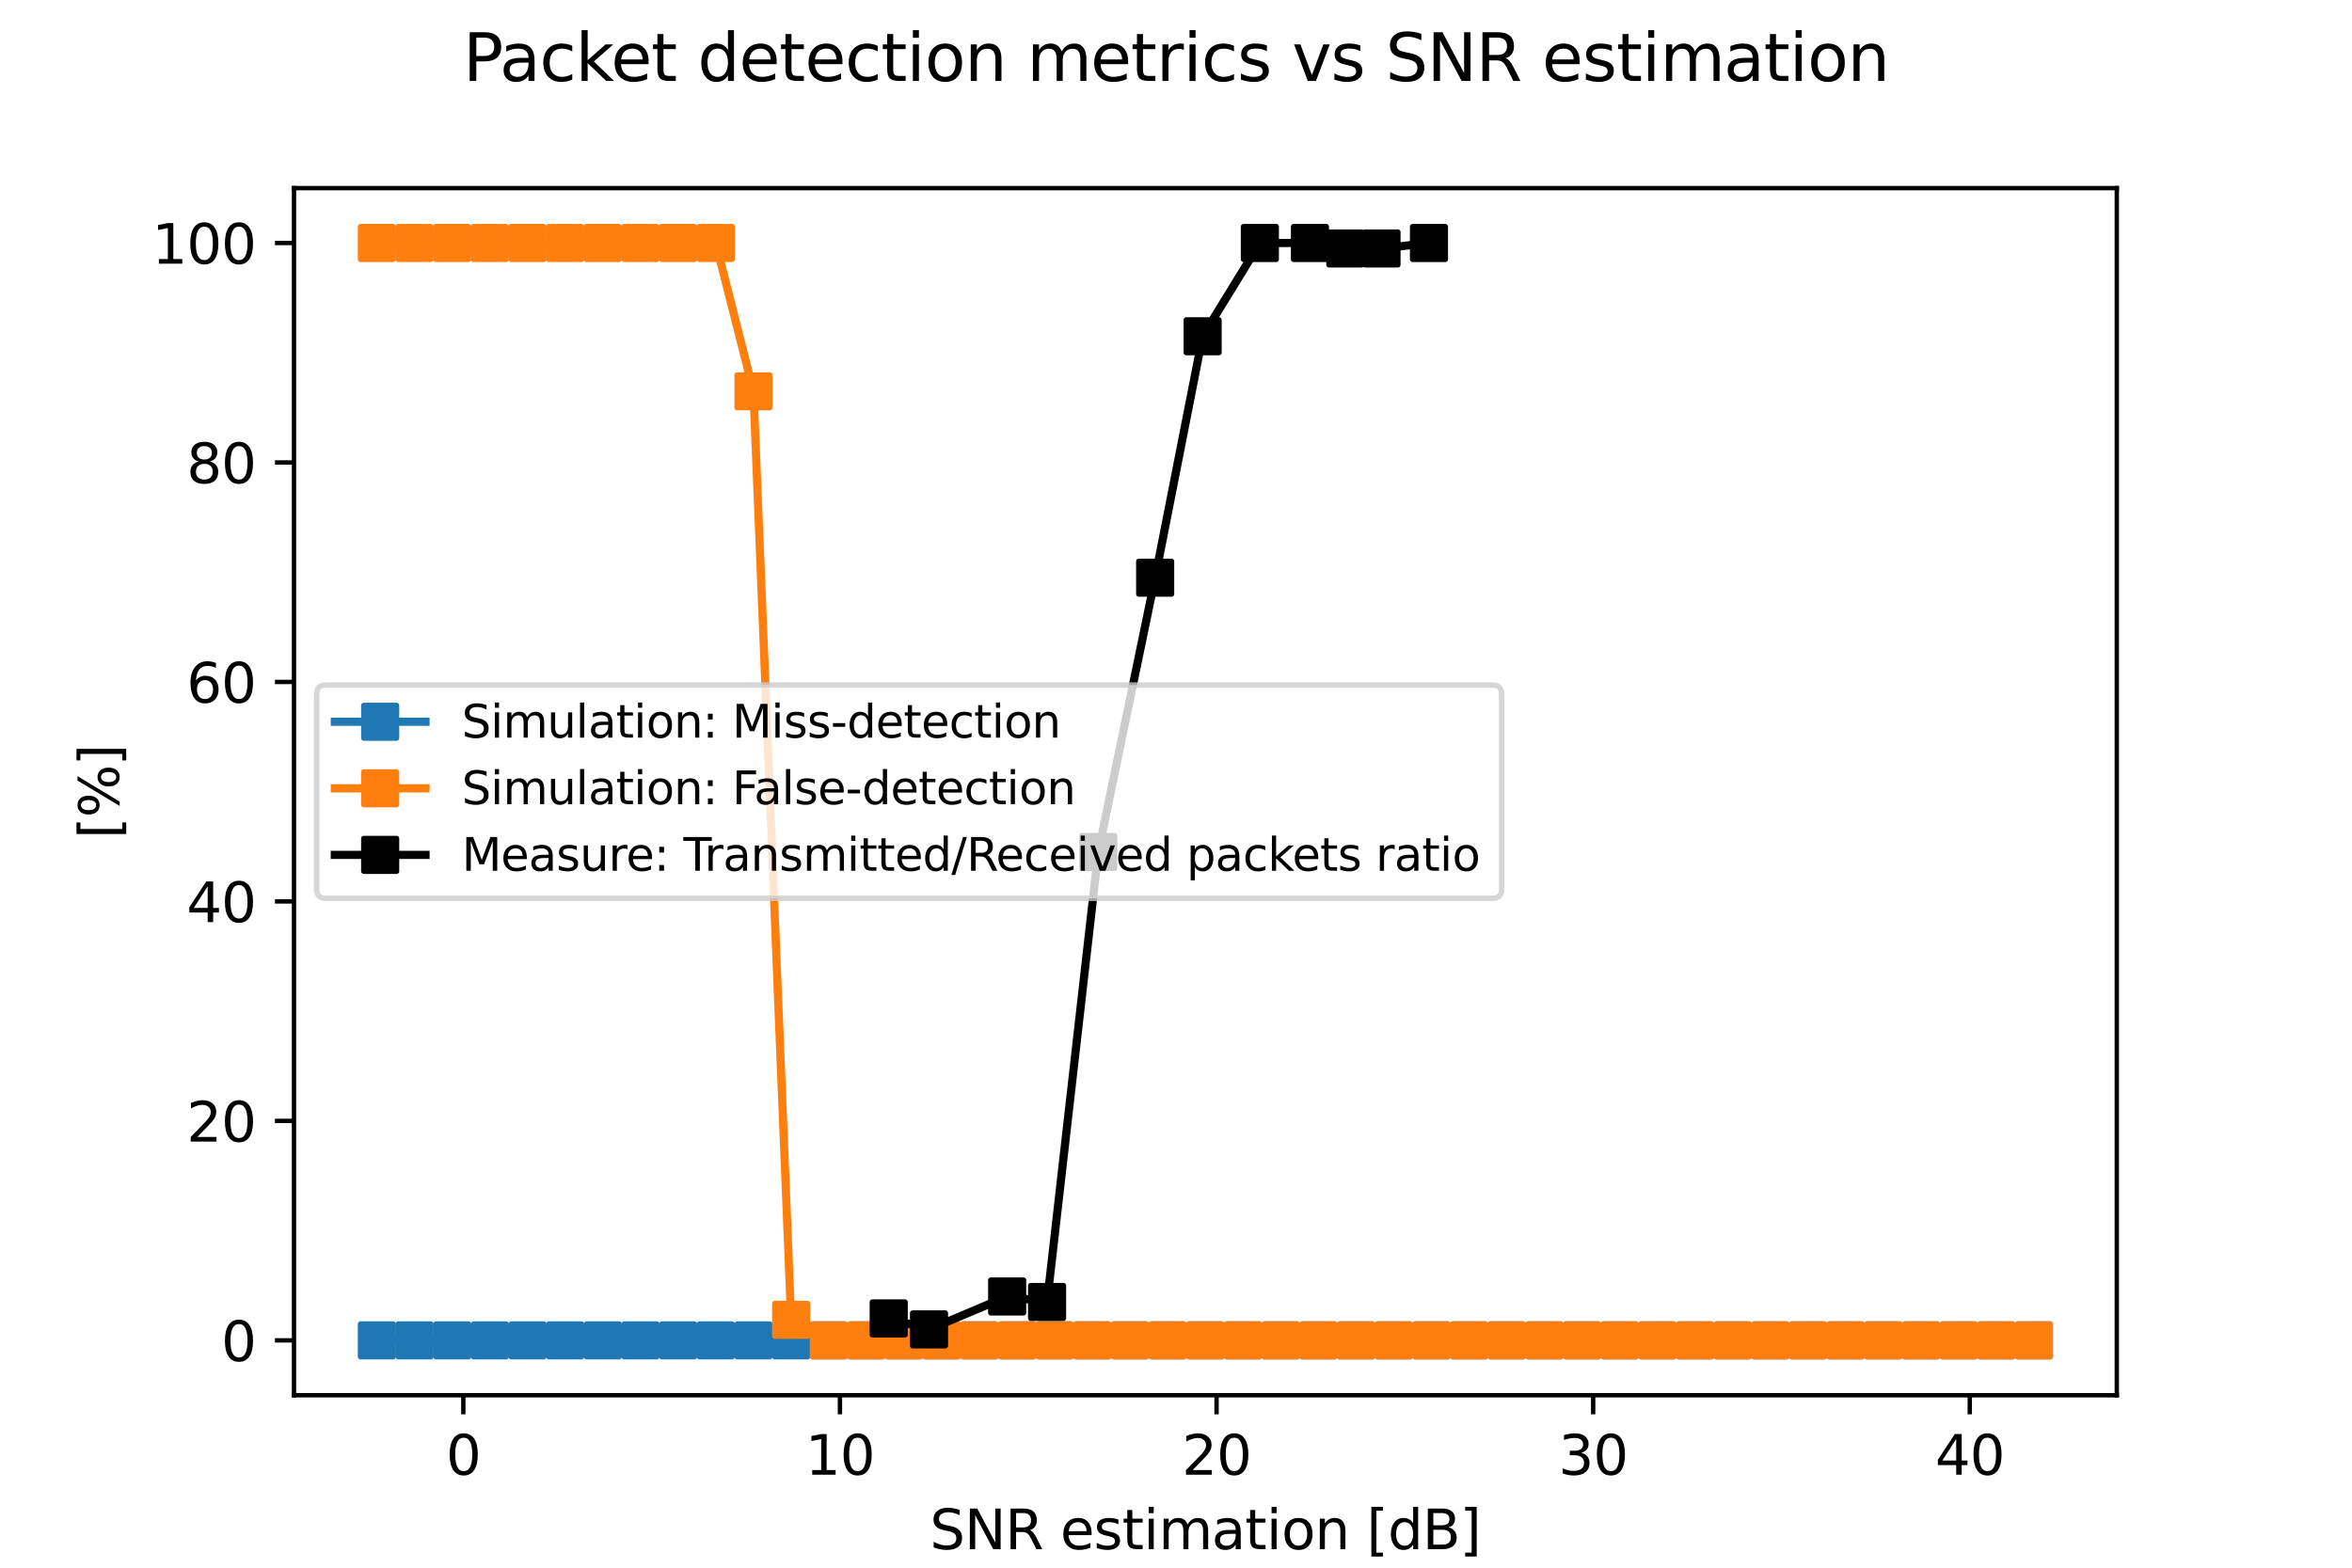 <?xml version="1.0" encoding="utf-8" standalone="no"?>
<!DOCTYPE svg PUBLIC "-//W3C//DTD SVG 1.1//EN"
  "http://www.w3.org/Graphics/SVG/1.1/DTD/svg11.dtd">
<svg xmlns:xlink="http://www.w3.org/1999/xlink" width="432pt" height="288pt" viewBox="0 0 432 288" xmlns="http://www.w3.org/2000/svg" version="1.1">
 <defs>
  <style type="text/css">*{stroke-linejoin: round; stroke-linecap: butt}</style>
 </defs>
 <g id="figure_1">
  <g id="patch_1">
   <path d="M 0 288 
L 432 288 
L 432 0 
L 0 0 
z
" style="fill: #ffffff"/>
  </g>
  <g id="axes_1">
   <g id="patch_2">
    <path d="M 54 256.32 
L 388.8 256.32 
L 388.8 34.56 
L 54 34.56 
z
" style="fill: #ffffff"/>
   </g>
   <g id="matplotlib.axis_1">
    <g id="xtick_1">
     <g id="line2d_1">
      <defs>
       <path id="med68a06400" d="M 0 0 
L 0 3.5 
" style="stroke: #000000; stroke-width: 0.8"/>
      </defs>
      <g>
       <use xlink:href="#med68a06400" x="85.102" y="256.32" style="stroke: #000000; stroke-width: 0.8"/>
      </g>
     </g>
     <g id="text_1">
      <!-- 0 -->
      <g transform="translate(81.921 270.918) scale(0.1 -0.1)">
       <defs>
        <path id="DejaVuSans-30" d="M 2034 4250 
Q 1547 4250 1301 3770 
Q 1056 3291 1056 2328 
Q 1056 1369 1301 889 
Q 1547 409 2034 409 
Q 2525 409 2770 889 
Q 3016 1369 3016 2328 
Q 3016 3291 2770 3770 
Q 2525 4250 2034 4250 
z
M 2034 4750 
Q 2819 4750 3233 4129 
Q 3647 3509 3647 2328 
Q 3647 1150 3233 529 
Q 2819 -91 2034 -91 
Q 1250 -91 836 529 
Q 422 1150 422 2328 
Q 422 3509 836 4129 
Q 1250 4750 2034 4750 
z
" transform="scale(0.016)"/>
       </defs>
       <use xlink:href="#DejaVuSans-30"/>
      </g>
     </g>
    </g>
    <g id="xtick_2">
     <g id="line2d_2">
      <g>
       <use xlink:href="#med68a06400" x="154.275" y="256.32" style="stroke: #000000; stroke-width: 0.8"/>
      </g>
     </g>
     <g id="text_2">
      <!-- 10 -->
      <g transform="translate(147.913 270.918) scale(0.1 -0.1)">
       <defs>
        <path id="DejaVuSans-31" d="M 794 531 
L 1825 531 
L 1825 4091 
L 703 3866 
L 703 4441 
L 1819 4666 
L 2450 4666 
L 2450 531 
L 3481 531 
L 3481 0 
L 794 0 
L 794 531 
z
" transform="scale(0.016)"/>
       </defs>
       <use xlink:href="#DejaVuSans-31"/>
       <use xlink:href="#DejaVuSans-30" x="63.623"/>
      </g>
     </g>
    </g>
    <g id="xtick_3">
     <g id="line2d_3">
      <g>
       <use xlink:href="#med68a06400" x="223.449" y="256.32" style="stroke: #000000; stroke-width: 0.8"/>
      </g>
     </g>
     <g id="text_3">
      <!-- 20 -->
      <g transform="translate(217.086 270.918) scale(0.1 -0.1)">
       <defs>
        <path id="DejaVuSans-32" d="M 1228 531 
L 3431 531 
L 3431 0 
L 469 0 
L 469 531 
Q 828 903 1448 1529 
Q 2069 2156 2228 2338 
Q 2531 2678 2651 2914 
Q 2772 3150 2772 3378 
Q 2772 3750 2511 3984 
Q 2250 4219 1831 4219 
Q 1534 4219 1204 4116 
Q 875 4013 500 3803 
L 500 4441 
Q 881 4594 1212 4672 
Q 1544 4750 1819 4750 
Q 2544 4750 2975 4387 
Q 3406 4025 3406 3419 
Q 3406 3131 3298 2873 
Q 3191 2616 2906 2266 
Q 2828 2175 2409 1742 
Q 1991 1309 1228 531 
z
" transform="scale(0.016)"/>
       </defs>
       <use xlink:href="#DejaVuSans-32"/>
       <use xlink:href="#DejaVuSans-30" x="63.623"/>
      </g>
     </g>
    </g>
    <g id="xtick_4">
     <g id="line2d_4">
      <g>
       <use xlink:href="#med68a06400" x="292.623" y="256.32" style="stroke: #000000; stroke-width: 0.8"/>
      </g>
     </g>
     <g id="text_4">
      <!-- 30 -->
      <g transform="translate(286.26 270.918) scale(0.1 -0.1)">
       <defs>
        <path id="DejaVuSans-33" d="M 2597 2516 
Q 3050 2419 3304 2112 
Q 3559 1806 3559 1356 
Q 3559 666 3084 287 
Q 2609 -91 1734 -91 
Q 1441 -91 1130 -33 
Q 819 25 488 141 
L 488 750 
Q 750 597 1062 519 
Q 1375 441 1716 441 
Q 2309 441 2620 675 
Q 2931 909 2931 1356 
Q 2931 1769 2642 2001 
Q 2353 2234 1838 2234 
L 1294 2234 
L 1294 2753 
L 1863 2753 
Q 2328 2753 2575 2939 
Q 2822 3125 2822 3475 
Q 2822 3834 2567 4026 
Q 2313 4219 1838 4219 
Q 1578 4219 1281 4162 
Q 984 4106 628 3988 
L 628 4550 
Q 988 4650 1302 4700 
Q 1616 4750 1894 4750 
Q 2613 4750 3031 4423 
Q 3450 4097 3450 3541 
Q 3450 3153 3228 2886 
Q 3006 2619 2597 2516 
z
" transform="scale(0.016)"/>
       </defs>
       <use xlink:href="#DejaVuSans-33"/>
       <use xlink:href="#DejaVuSans-30" x="63.623"/>
      </g>
     </g>
    </g>
    <g id="xtick_5">
     <g id="line2d_5">
      <g>
       <use xlink:href="#med68a06400" x="361.796" y="256.32" style="stroke: #000000; stroke-width: 0.8"/>
      </g>
     </g>
     <g id="text_5">
      <!-- 40 -->
      <g transform="translate(355.434 270.918) scale(0.1 -0.1)">
       <defs>
        <path id="DejaVuSans-34" d="M 2419 4116 
L 825 1625 
L 2419 1625 
L 2419 4116 
z
M 2253 4666 
L 3047 4666 
L 3047 1625 
L 3713 1625 
L 3713 1100 
L 3047 1100 
L 3047 0 
L 2419 0 
L 2419 1100 
L 313 1100 
L 313 1709 
L 2253 4666 
z
" transform="scale(0.016)"/>
       </defs>
       <use xlink:href="#DejaVuSans-34"/>
       <use xlink:href="#DejaVuSans-30" x="63.623"/>
      </g>
     </g>
    </g>
    <g id="text_6">
     <!-- SNR estimation [dB] -->
     <g transform="translate(170.784 284.597) scale(0.1 -0.1)">
      <defs>
       <path id="DejaVuSans-53" d="M 3425 4513 
L 3425 3897 
Q 3066 4069 2747 4153 
Q 2428 4238 2131 4238 
Q 1616 4238 1336 4038 
Q 1056 3838 1056 3469 
Q 1056 3159 1242 3001 
Q 1428 2844 1947 2747 
L 2328 2669 
Q 3034 2534 3370 2195 
Q 3706 1856 3706 1288 
Q 3706 609 3251 259 
Q 2797 -91 1919 -91 
Q 1588 -91 1214 -16 
Q 841 59 441 206 
L 441 856 
Q 825 641 1194 531 
Q 1563 422 1919 422 
Q 2459 422 2753 634 
Q 3047 847 3047 1241 
Q 3047 1584 2836 1778 
Q 2625 1972 2144 2069 
L 1759 2144 
Q 1053 2284 737 2584 
Q 422 2884 422 3419 
Q 422 4038 858 4394 
Q 1294 4750 2059 4750 
Q 2388 4750 2728 4690 
Q 3069 4631 3425 4513 
z
" transform="scale(0.016)"/>
       <path id="DejaVuSans-4e" d="M 628 4666 
L 1478 4666 
L 3547 763 
L 3547 4666 
L 4159 4666 
L 4159 0 
L 3309 0 
L 1241 3903 
L 1241 0 
L 628 0 
L 628 4666 
z
" transform="scale(0.016)"/>
       <path id="DejaVuSans-52" d="M 2841 2188 
Q 3044 2119 3236 1894 
Q 3428 1669 3622 1275 
L 4263 0 
L 3584 0 
L 2988 1197 
Q 2756 1666 2539 1819 
Q 2322 1972 1947 1972 
L 1259 1972 
L 1259 0 
L 628 0 
L 628 4666 
L 2053 4666 
Q 2853 4666 3247 4331 
Q 3641 3997 3641 3322 
Q 3641 2881 3436 2590 
Q 3231 2300 2841 2188 
z
M 1259 4147 
L 1259 2491 
L 2053 2491 
Q 2509 2491 2742 2702 
Q 2975 2913 2975 3322 
Q 2975 3731 2742 3939 
Q 2509 4147 2053 4147 
L 1259 4147 
z
" transform="scale(0.016)"/>
       <path id="DejaVuSans-20" transform="scale(0.016)"/>
       <path id="DejaVuSans-65" d="M 3597 1894 
L 3597 1613 
L 953 1613 
Q 991 1019 1311 708 
Q 1631 397 2203 397 
Q 2534 397 2845 478 
Q 3156 559 3463 722 
L 3463 178 
Q 3153 47 2828 -22 
Q 2503 -91 2169 -91 
Q 1331 -91 842 396 
Q 353 884 353 1716 
Q 353 2575 817 3079 
Q 1281 3584 2069 3584 
Q 2775 3584 3186 3129 
Q 3597 2675 3597 1894 
z
M 3022 2063 
Q 3016 2534 2758 2815 
Q 2500 3097 2075 3097 
Q 1594 3097 1305 2825 
Q 1016 2553 972 2059 
L 3022 2063 
z
" transform="scale(0.016)"/>
       <path id="DejaVuSans-73" d="M 2834 3397 
L 2834 2853 
Q 2591 2978 2328 3040 
Q 2066 3103 1784 3103 
Q 1356 3103 1142 2972 
Q 928 2841 928 2578 
Q 928 2378 1081 2264 
Q 1234 2150 1697 2047 
L 1894 2003 
Q 2506 1872 2764 1633 
Q 3022 1394 3022 966 
Q 3022 478 2636 193 
Q 2250 -91 1575 -91 
Q 1294 -91 989 -36 
Q 684 19 347 128 
L 347 722 
Q 666 556 975 473 
Q 1284 391 1588 391 
Q 1994 391 2212 530 
Q 2431 669 2431 922 
Q 2431 1156 2273 1281 
Q 2116 1406 1581 1522 
L 1381 1569 
Q 847 1681 609 1914 
Q 372 2147 372 2553 
Q 372 3047 722 3315 
Q 1072 3584 1716 3584 
Q 2034 3584 2315 3537 
Q 2597 3491 2834 3397 
z
" transform="scale(0.016)"/>
       <path id="DejaVuSans-74" d="M 1172 4494 
L 1172 3500 
L 2356 3500 
L 2356 3053 
L 1172 3053 
L 1172 1153 
Q 1172 725 1289 603 
Q 1406 481 1766 481 
L 2356 481 
L 2356 0 
L 1766 0 
Q 1100 0 847 248 
Q 594 497 594 1153 
L 594 3053 
L 172 3053 
L 172 3500 
L 594 3500 
L 594 4494 
L 1172 4494 
z
" transform="scale(0.016)"/>
       <path id="DejaVuSans-69" d="M 603 3500 
L 1178 3500 
L 1178 0 
L 603 0 
L 603 3500 
z
M 603 4863 
L 1178 4863 
L 1178 4134 
L 603 4134 
L 603 4863 
z
" transform="scale(0.016)"/>
       <path id="DejaVuSans-6d" d="M 3328 2828 
Q 3544 3216 3844 3400 
Q 4144 3584 4550 3584 
Q 5097 3584 5394 3201 
Q 5691 2819 5691 2113 
L 5691 0 
L 5113 0 
L 5113 2094 
Q 5113 2597 4934 2840 
Q 4756 3084 4391 3084 
Q 3944 3084 3684 2787 
Q 3425 2491 3425 1978 
L 3425 0 
L 2847 0 
L 2847 2094 
Q 2847 2600 2669 2842 
Q 2491 3084 2119 3084 
Q 1678 3084 1418 2786 
Q 1159 2488 1159 1978 
L 1159 0 
L 581 0 
L 581 3500 
L 1159 3500 
L 1159 2956 
Q 1356 3278 1631 3431 
Q 1906 3584 2284 3584 
Q 2666 3584 2933 3390 
Q 3200 3197 3328 2828 
z
" transform="scale(0.016)"/>
       <path id="DejaVuSans-61" d="M 2194 1759 
Q 1497 1759 1228 1600 
Q 959 1441 959 1056 
Q 959 750 1161 570 
Q 1363 391 1709 391 
Q 2188 391 2477 730 
Q 2766 1069 2766 1631 
L 2766 1759 
L 2194 1759 
z
M 3341 1997 
L 3341 0 
L 2766 0 
L 2766 531 
Q 2569 213 2275 61 
Q 1981 -91 1556 -91 
Q 1019 -91 701 211 
Q 384 513 384 1019 
Q 384 1609 779 1909 
Q 1175 2209 1959 2209 
L 2766 2209 
L 2766 2266 
Q 2766 2663 2505 2880 
Q 2244 3097 1772 3097 
Q 1472 3097 1187 3025 
Q 903 2953 641 2809 
L 641 3341 
Q 956 3463 1253 3523 
Q 1550 3584 1831 3584 
Q 2591 3584 2966 3190 
Q 3341 2797 3341 1997 
z
" transform="scale(0.016)"/>
       <path id="DejaVuSans-6f" d="M 1959 3097 
Q 1497 3097 1228 2736 
Q 959 2375 959 1747 
Q 959 1119 1226 758 
Q 1494 397 1959 397 
Q 2419 397 2687 759 
Q 2956 1122 2956 1747 
Q 2956 2369 2687 2733 
Q 2419 3097 1959 3097 
z
M 1959 3584 
Q 2709 3584 3137 3096 
Q 3566 2609 3566 1747 
Q 3566 888 3137 398 
Q 2709 -91 1959 -91 
Q 1206 -91 779 398 
Q 353 888 353 1747 
Q 353 2609 779 3096 
Q 1206 3584 1959 3584 
z
" transform="scale(0.016)"/>
       <path id="DejaVuSans-6e" d="M 3513 2113 
L 3513 0 
L 2938 0 
L 2938 2094 
Q 2938 2591 2744 2837 
Q 2550 3084 2163 3084 
Q 1697 3084 1428 2787 
Q 1159 2491 1159 1978 
L 1159 0 
L 581 0 
L 581 3500 
L 1159 3500 
L 1159 2956 
Q 1366 3272 1645 3428 
Q 1925 3584 2291 3584 
Q 2894 3584 3203 3211 
Q 3513 2838 3513 2113 
z
" transform="scale(0.016)"/>
       <path id="DejaVuSans-5b" d="M 550 4863 
L 1875 4863 
L 1875 4416 
L 1125 4416 
L 1125 -397 
L 1875 -397 
L 1875 -844 
L 550 -844 
L 550 4863 
z
" transform="scale(0.016)"/>
       <path id="DejaVuSans-64" d="M 2906 2969 
L 2906 4863 
L 3481 4863 
L 3481 0 
L 2906 0 
L 2906 525 
Q 2725 213 2448 61 
Q 2172 -91 1784 -91 
Q 1150 -91 751 415 
Q 353 922 353 1747 
Q 353 2572 751 3078 
Q 1150 3584 1784 3584 
Q 2172 3584 2448 3432 
Q 2725 3281 2906 2969 
z
M 947 1747 
Q 947 1113 1208 752 
Q 1469 391 1925 391 
Q 2381 391 2643 752 
Q 2906 1113 2906 1747 
Q 2906 2381 2643 2742 
Q 2381 3103 1925 3103 
Q 1469 3103 1208 2742 
Q 947 2381 947 1747 
z
" transform="scale(0.016)"/>
       <path id="DejaVuSans-42" d="M 1259 2228 
L 1259 519 
L 2272 519 
Q 2781 519 3026 730 
Q 3272 941 3272 1375 
Q 3272 1813 3026 2020 
Q 2781 2228 2272 2228 
L 1259 2228 
z
M 1259 4147 
L 1259 2741 
L 2194 2741 
Q 2656 2741 2882 2914 
Q 3109 3088 3109 3444 
Q 3109 3797 2882 3972 
Q 2656 4147 2194 4147 
L 1259 4147 
z
M 628 4666 
L 2241 4666 
Q 2963 4666 3353 4366 
Q 3744 4066 3744 3513 
Q 3744 3084 3544 2831 
Q 3344 2578 2956 2516 
Q 3422 2416 3680 2098 
Q 3938 1781 3938 1306 
Q 3938 681 3513 340 
Q 3088 0 2303 0 
L 628 0 
L 628 4666 
z
" transform="scale(0.016)"/>
       <path id="DejaVuSans-5d" d="M 1947 4863 
L 1947 -844 
L 622 -844 
L 622 -397 
L 1369 -397 
L 1369 4416 
L 622 4416 
L 622 4863 
L 1947 4863 
z
" transform="scale(0.016)"/>
      </defs>
      <use xlink:href="#DejaVuSans-53"/>
      <use xlink:href="#DejaVuSans-4e" x="63.477"/>
      <use xlink:href="#DejaVuSans-52" x="138.281"/>
      <use xlink:href="#DejaVuSans-20" x="207.764"/>
      <use xlink:href="#DejaVuSans-65" x="239.551"/>
      <use xlink:href="#DejaVuSans-73" x="301.074"/>
      <use xlink:href="#DejaVuSans-74" x="353.174"/>
      <use xlink:href="#DejaVuSans-69" x="392.383"/>
      <use xlink:href="#DejaVuSans-6d" x="420.166"/>
      <use xlink:href="#DejaVuSans-61" x="517.578"/>
      <use xlink:href="#DejaVuSans-74" x="578.857"/>
      <use xlink:href="#DejaVuSans-69" x="618.066"/>
      <use xlink:href="#DejaVuSans-6f" x="645.85"/>
      <use xlink:href="#DejaVuSans-6e" x="707.031"/>
      <use xlink:href="#DejaVuSans-20" x="770.41"/>
      <use xlink:href="#DejaVuSans-5b" x="802.197"/>
      <use xlink:href="#DejaVuSans-64" x="841.211"/>
      <use xlink:href="#DejaVuSans-42" x="904.688"/>
      <use xlink:href="#DejaVuSans-5d" x="973.291"/>
     </g>
    </g>
   </g>
   <g id="matplotlib.axis_2">
    <g id="ytick_1">
     <g id="line2d_6">
      <defs>
       <path id="mc2c8b38d61" d="M 0 0 
L -3.5 0 
" style="stroke: #000000; stroke-width: 0.8"/>
      </defs>
      <g>
       <use xlink:href="#mc2c8b38d61" x="54" y="246.24" style="stroke: #000000; stroke-width: 0.8"/>
      </g>
     </g>
     <g id="text_7">
      <!-- 0 -->
      <g transform="translate(40.638 250.039) scale(0.1 -0.1)">
       <use xlink:href="#DejaVuSans-30"/>
      </g>
     </g>
    </g>
    <g id="ytick_2">
     <g id="line2d_7">
      <g>
       <use xlink:href="#mc2c8b38d61" x="54" y="205.92" style="stroke: #000000; stroke-width: 0.8"/>
      </g>
     </g>
     <g id="text_8">
      <!-- 20 -->
      <g transform="translate(34.275 209.719) scale(0.1 -0.1)">
       <use xlink:href="#DejaVuSans-32"/>
       <use xlink:href="#DejaVuSans-30" x="63.623"/>
      </g>
     </g>
    </g>
    <g id="ytick_3">
     <g id="line2d_8">
      <g>
       <use xlink:href="#mc2c8b38d61" x="54" y="165.6" style="stroke: #000000; stroke-width: 0.8"/>
      </g>
     </g>
     <g id="text_9">
      <!-- 40 -->
      <g transform="translate(34.275 169.399) scale(0.1 -0.1)">
       <use xlink:href="#DejaVuSans-34"/>
       <use xlink:href="#DejaVuSans-30" x="63.623"/>
      </g>
     </g>
    </g>
    <g id="ytick_4">
     <g id="line2d_9">
      <g>
       <use xlink:href="#mc2c8b38d61" x="54" y="125.28" style="stroke: #000000; stroke-width: 0.8"/>
      </g>
     </g>
     <g id="text_10">
      <!-- 60 -->
      <g transform="translate(34.275 129.079) scale(0.1 -0.1)">
       <defs>
        <path id="DejaVuSans-36" d="M 2113 2584 
Q 1688 2584 1439 2293 
Q 1191 2003 1191 1497 
Q 1191 994 1439 701 
Q 1688 409 2113 409 
Q 2538 409 2786 701 
Q 3034 994 3034 1497 
Q 3034 2003 2786 2293 
Q 2538 2584 2113 2584 
z
M 3366 4563 
L 3366 3988 
Q 3128 4100 2886 4159 
Q 2644 4219 2406 4219 
Q 1781 4219 1451 3797 
Q 1122 3375 1075 2522 
Q 1259 2794 1537 2939 
Q 1816 3084 2150 3084 
Q 2853 3084 3261 2657 
Q 3669 2231 3669 1497 
Q 3669 778 3244 343 
Q 2819 -91 2113 -91 
Q 1303 -91 875 529 
Q 447 1150 447 2328 
Q 447 3434 972 4092 
Q 1497 4750 2381 4750 
Q 2619 4750 2861 4703 
Q 3103 4656 3366 4563 
z
" transform="scale(0.016)"/>
       </defs>
       <use xlink:href="#DejaVuSans-36"/>
       <use xlink:href="#DejaVuSans-30" x="63.623"/>
      </g>
     </g>
    </g>
    <g id="ytick_5">
     <g id="line2d_10">
      <g>
       <use xlink:href="#mc2c8b38d61" x="54" y="84.96" style="stroke: #000000; stroke-width: 0.8"/>
      </g>
     </g>
     <g id="text_11">
      <!-- 80 -->
      <g transform="translate(34.275 88.759) scale(0.1 -0.1)">
       <defs>
        <path id="DejaVuSans-38" d="M 2034 2216 
Q 1584 2216 1326 1975 
Q 1069 1734 1069 1313 
Q 1069 891 1326 650 
Q 1584 409 2034 409 
Q 2484 409 2743 651 
Q 3003 894 3003 1313 
Q 3003 1734 2745 1975 
Q 2488 2216 2034 2216 
z
M 1403 2484 
Q 997 2584 770 2862 
Q 544 3141 544 3541 
Q 544 4100 942 4425 
Q 1341 4750 2034 4750 
Q 2731 4750 3128 4425 
Q 3525 4100 3525 3541 
Q 3525 3141 3298 2862 
Q 3072 2584 2669 2484 
Q 3125 2378 3379 2068 
Q 3634 1759 3634 1313 
Q 3634 634 3220 271 
Q 2806 -91 2034 -91 
Q 1263 -91 848 271 
Q 434 634 434 1313 
Q 434 1759 690 2068 
Q 947 2378 1403 2484 
z
M 1172 3481 
Q 1172 3119 1398 2916 
Q 1625 2713 2034 2713 
Q 2441 2713 2670 2916 
Q 2900 3119 2900 3481 
Q 2900 3844 2670 4047 
Q 2441 4250 2034 4250 
Q 1625 4250 1398 4047 
Q 1172 3844 1172 3481 
z
" transform="scale(0.016)"/>
       </defs>
       <use xlink:href="#DejaVuSans-38"/>
       <use xlink:href="#DejaVuSans-30" x="63.623"/>
      </g>
     </g>
    </g>
    <g id="ytick_6">
     <g id="line2d_11">
      <g>
       <use xlink:href="#mc2c8b38d61" x="54" y="44.64" style="stroke: #000000; stroke-width: 0.8"/>
      </g>
     </g>
     <g id="text_12">
      <!-- 100 -->
      <g transform="translate(27.913 48.439) scale(0.1 -0.1)">
       <use xlink:href="#DejaVuSans-31"/>
       <use xlink:href="#DejaVuSans-30" x="63.623"/>
       <use xlink:href="#DejaVuSans-30" x="127.246"/>
      </g>
     </g>
    </g>
    <g id="text_13">
     <!-- [%] -->
     <g transform="translate(21.833 154.092) rotate(-90) scale(0.1 -0.1)">
      <defs>
       <path id="DejaVuSans-25" d="M 4653 2053 
Q 4381 2053 4226 1822 
Q 4072 1591 4072 1178 
Q 4072 772 4226 539 
Q 4381 306 4653 306 
Q 4919 306 5073 539 
Q 5228 772 5228 1178 
Q 5228 1588 5073 1820 
Q 4919 2053 4653 2053 
z
M 4653 2450 
Q 5147 2450 5437 2106 
Q 5728 1763 5728 1178 
Q 5728 594 5436 251 
Q 5144 -91 4653 -91 
Q 4153 -91 3862 251 
Q 3572 594 3572 1178 
Q 3572 1766 3864 2108 
Q 4156 2450 4653 2450 
z
M 1428 4353 
Q 1159 4353 1004 4120 
Q 850 3888 850 3481 
Q 850 3069 1003 2837 
Q 1156 2606 1428 2606 
Q 1700 2606 1854 2837 
Q 2009 3069 2009 3481 
Q 2009 3884 1853 4118 
Q 1697 4353 1428 4353 
z
M 4250 4750 
L 4750 4750 
L 1831 -91 
L 1331 -91 
L 4250 4750 
z
M 1428 4750 
Q 1922 4750 2215 4408 
Q 2509 4066 2509 3481 
Q 2509 2891 2217 2550 
Q 1925 2209 1428 2209 
Q 931 2209 642 2551 
Q 353 2894 353 3481 
Q 353 4063 643 4406 
Q 934 4750 1428 4750 
z
" transform="scale(0.016)"/>
      </defs>
      <use xlink:href="#DejaVuSans-5b"/>
      <use xlink:href="#DejaVuSans-25" x="39.014"/>
      <use xlink:href="#DejaVuSans-5d" x="134.033"/>
     </g>
    </g>
   </g>
   <g id="line2d_12">
    <path d="M 69.218 246.24 
L 76.136 246.24 
L 83.053 246.24 
L 89.97 246.24 
L 96.888 246.24 
L 103.805 246.24 
L 110.722 246.24 
L 117.64 246.24 
L 124.557 246.24 
L 131.474 246.24 
L 138.392 246.24 
L 145.309 246.24 
L 152.226 246.24 
L 159.144 246.24 
L 166.061 246.24 
L 172.979 246.24 
L 179.896 246.24 
L 186.813 246.24 
L 193.731 246.24 
L 200.648 246.24 
L 207.565 246.24 
L 214.483 246.24 
L 221.4 246.24 
L 228.317 246.24 
L 235.235 246.24 
L 242.152 246.24 
L 249.069 246.24 
L 255.987 246.24 
L 262.904 246.24 
L 269.821 246.24 
L 276.739 246.24 
L 283.656 246.24 
L 290.574 246.24 
L 297.491 246.24 
L 304.408 246.24 
L 311.326 246.24 
L 318.243 246.24 
L 325.16 246.24 
L 332.078 246.24 
L 338.995 246.24 
L 345.912 246.24 
L 352.83 246.24 
L 359.747 246.24 
L 366.664 246.24 
L 373.582 246.24 
" clip-path="url(#p939b8b6e31)" style="fill: none; stroke: #1f77b4; stroke-width: 1.5; stroke-linecap: square"/>
    <defs>
     <path id="ma0c1bfe9a2" d="M -3 3 
L 3 3 
L 3 -3 
L -3 -3 
z
" style="stroke: #1f77b4; stroke-linejoin: miter"/>
    </defs>
    <g clip-path="url(#p939b8b6e31)">
     <use xlink:href="#ma0c1bfe9a2" x="69.218" y="246.24" style="fill: #1f77b4; stroke: #1f77b4; stroke-linejoin: miter"/>
     <use xlink:href="#ma0c1bfe9a2" x="76.136" y="246.24" style="fill: #1f77b4; stroke: #1f77b4; stroke-linejoin: miter"/>
     <use xlink:href="#ma0c1bfe9a2" x="83.053" y="246.24" style="fill: #1f77b4; stroke: #1f77b4; stroke-linejoin: miter"/>
     <use xlink:href="#ma0c1bfe9a2" x="89.97" y="246.24" style="fill: #1f77b4; stroke: #1f77b4; stroke-linejoin: miter"/>
     <use xlink:href="#ma0c1bfe9a2" x="96.888" y="246.24" style="fill: #1f77b4; stroke: #1f77b4; stroke-linejoin: miter"/>
     <use xlink:href="#ma0c1bfe9a2" x="103.805" y="246.24" style="fill: #1f77b4; stroke: #1f77b4; stroke-linejoin: miter"/>
     <use xlink:href="#ma0c1bfe9a2" x="110.722" y="246.24" style="fill: #1f77b4; stroke: #1f77b4; stroke-linejoin: miter"/>
     <use xlink:href="#ma0c1bfe9a2" x="117.64" y="246.24" style="fill: #1f77b4; stroke: #1f77b4; stroke-linejoin: miter"/>
     <use xlink:href="#ma0c1bfe9a2" x="124.557" y="246.24" style="fill: #1f77b4; stroke: #1f77b4; stroke-linejoin: miter"/>
     <use xlink:href="#ma0c1bfe9a2" x="131.474" y="246.24" style="fill: #1f77b4; stroke: #1f77b4; stroke-linejoin: miter"/>
     <use xlink:href="#ma0c1bfe9a2" x="138.392" y="246.24" style="fill: #1f77b4; stroke: #1f77b4; stroke-linejoin: miter"/>
     <use xlink:href="#ma0c1bfe9a2" x="145.309" y="246.24" style="fill: #1f77b4; stroke: #1f77b4; stroke-linejoin: miter"/>
     <use xlink:href="#ma0c1bfe9a2" x="152.226" y="246.24" style="fill: #1f77b4; stroke: #1f77b4; stroke-linejoin: miter"/>
     <use xlink:href="#ma0c1bfe9a2" x="159.144" y="246.24" style="fill: #1f77b4; stroke: #1f77b4; stroke-linejoin: miter"/>
     <use xlink:href="#ma0c1bfe9a2" x="166.061" y="246.24" style="fill: #1f77b4; stroke: #1f77b4; stroke-linejoin: miter"/>
     <use xlink:href="#ma0c1bfe9a2" x="172.979" y="246.24" style="fill: #1f77b4; stroke: #1f77b4; stroke-linejoin: miter"/>
     <use xlink:href="#ma0c1bfe9a2" x="179.896" y="246.24" style="fill: #1f77b4; stroke: #1f77b4; stroke-linejoin: miter"/>
     <use xlink:href="#ma0c1bfe9a2" x="186.813" y="246.24" style="fill: #1f77b4; stroke: #1f77b4; stroke-linejoin: miter"/>
     <use xlink:href="#ma0c1bfe9a2" x="193.731" y="246.24" style="fill: #1f77b4; stroke: #1f77b4; stroke-linejoin: miter"/>
     <use xlink:href="#ma0c1bfe9a2" x="200.648" y="246.24" style="fill: #1f77b4; stroke: #1f77b4; stroke-linejoin: miter"/>
     <use xlink:href="#ma0c1bfe9a2" x="207.565" y="246.24" style="fill: #1f77b4; stroke: #1f77b4; stroke-linejoin: miter"/>
     <use xlink:href="#ma0c1bfe9a2" x="214.483" y="246.24" style="fill: #1f77b4; stroke: #1f77b4; stroke-linejoin: miter"/>
     <use xlink:href="#ma0c1bfe9a2" x="221.4" y="246.24" style="fill: #1f77b4; stroke: #1f77b4; stroke-linejoin: miter"/>
     <use xlink:href="#ma0c1bfe9a2" x="228.317" y="246.24" style="fill: #1f77b4; stroke: #1f77b4; stroke-linejoin: miter"/>
     <use xlink:href="#ma0c1bfe9a2" x="235.235" y="246.24" style="fill: #1f77b4; stroke: #1f77b4; stroke-linejoin: miter"/>
     <use xlink:href="#ma0c1bfe9a2" x="242.152" y="246.24" style="fill: #1f77b4; stroke: #1f77b4; stroke-linejoin: miter"/>
     <use xlink:href="#ma0c1bfe9a2" x="249.069" y="246.24" style="fill: #1f77b4; stroke: #1f77b4; stroke-linejoin: miter"/>
     <use xlink:href="#ma0c1bfe9a2" x="255.987" y="246.24" style="fill: #1f77b4; stroke: #1f77b4; stroke-linejoin: miter"/>
     <use xlink:href="#ma0c1bfe9a2" x="262.904" y="246.24" style="fill: #1f77b4; stroke: #1f77b4; stroke-linejoin: miter"/>
     <use xlink:href="#ma0c1bfe9a2" x="269.821" y="246.24" style="fill: #1f77b4; stroke: #1f77b4; stroke-linejoin: miter"/>
     <use xlink:href="#ma0c1bfe9a2" x="276.739" y="246.24" style="fill: #1f77b4; stroke: #1f77b4; stroke-linejoin: miter"/>
     <use xlink:href="#ma0c1bfe9a2" x="283.656" y="246.24" style="fill: #1f77b4; stroke: #1f77b4; stroke-linejoin: miter"/>
     <use xlink:href="#ma0c1bfe9a2" x="290.574" y="246.24" style="fill: #1f77b4; stroke: #1f77b4; stroke-linejoin: miter"/>
     <use xlink:href="#ma0c1bfe9a2" x="297.491" y="246.24" style="fill: #1f77b4; stroke: #1f77b4; stroke-linejoin: miter"/>
     <use xlink:href="#ma0c1bfe9a2" x="304.408" y="246.24" style="fill: #1f77b4; stroke: #1f77b4; stroke-linejoin: miter"/>
     <use xlink:href="#ma0c1bfe9a2" x="311.326" y="246.24" style="fill: #1f77b4; stroke: #1f77b4; stroke-linejoin: miter"/>
     <use xlink:href="#ma0c1bfe9a2" x="318.243" y="246.24" style="fill: #1f77b4; stroke: #1f77b4; stroke-linejoin: miter"/>
     <use xlink:href="#ma0c1bfe9a2" x="325.16" y="246.24" style="fill: #1f77b4; stroke: #1f77b4; stroke-linejoin: miter"/>
     <use xlink:href="#ma0c1bfe9a2" x="332.078" y="246.24" style="fill: #1f77b4; stroke: #1f77b4; stroke-linejoin: miter"/>
     <use xlink:href="#ma0c1bfe9a2" x="338.995" y="246.24" style="fill: #1f77b4; stroke: #1f77b4; stroke-linejoin: miter"/>
     <use xlink:href="#ma0c1bfe9a2" x="345.912" y="246.24" style="fill: #1f77b4; stroke: #1f77b4; stroke-linejoin: miter"/>
     <use xlink:href="#ma0c1bfe9a2" x="352.83" y="246.24" style="fill: #1f77b4; stroke: #1f77b4; stroke-linejoin: miter"/>
     <use xlink:href="#ma0c1bfe9a2" x="359.747" y="246.24" style="fill: #1f77b4; stroke: #1f77b4; stroke-linejoin: miter"/>
     <use xlink:href="#ma0c1bfe9a2" x="366.664" y="246.24" style="fill: #1f77b4; stroke: #1f77b4; stroke-linejoin: miter"/>
     <use xlink:href="#ma0c1bfe9a2" x="373.582" y="246.24" style="fill: #1f77b4; stroke: #1f77b4; stroke-linejoin: miter"/>
    </g>
   </g>
   <g id="line2d_13">
    <path d="M 69.218 44.64 
L 76.136 44.64 
L 83.053 44.64 
L 89.97 44.64 
L 96.888 44.64 
L 103.805 44.64 
L 110.722 44.64 
L 117.64 44.64 
L 124.557 44.64 
L 131.474 44.64 
L 138.392 71.892 
L 145.309 242.466 
L 152.226 246.24 
L 159.144 246.24 
L 166.061 246.24 
L 172.979 246.24 
L 179.896 246.24 
L 186.813 246.24 
L 193.731 246.24 
L 200.648 246.24 
L 207.565 246.24 
L 214.483 246.24 
L 221.4 246.24 
L 228.317 246.24 
L 235.235 246.24 
L 242.152 246.24 
L 249.069 246.24 
L 255.987 246.24 
L 262.904 246.24 
L 269.821 246.24 
L 276.739 246.24 
L 283.656 246.24 
L 290.574 246.24 
L 297.491 246.24 
L 304.408 246.24 
L 311.326 246.24 
L 318.243 246.24 
L 325.16 246.24 
L 332.078 246.24 
L 338.995 246.24 
L 345.912 246.24 
L 352.83 246.24 
L 359.747 246.24 
L 366.664 246.24 
L 373.582 246.24 
" clip-path="url(#p939b8b6e31)" style="fill: none; stroke: #ff7f0e; stroke-width: 1.5; stroke-linecap: square"/>
    <defs>
     <path id="mcf4bf93c72" d="M -3 3 
L 3 3 
L 3 -3 
L -3 -3 
z
" style="stroke: #ff7f0e; stroke-linejoin: miter"/>
    </defs>
    <g clip-path="url(#p939b8b6e31)">
     <use xlink:href="#mcf4bf93c72" x="69.218" y="44.64" style="fill: #ff7f0e; stroke: #ff7f0e; stroke-linejoin: miter"/>
     <use xlink:href="#mcf4bf93c72" x="76.136" y="44.64" style="fill: #ff7f0e; stroke: #ff7f0e; stroke-linejoin: miter"/>
     <use xlink:href="#mcf4bf93c72" x="83.053" y="44.64" style="fill: #ff7f0e; stroke: #ff7f0e; stroke-linejoin: miter"/>
     <use xlink:href="#mcf4bf93c72" x="89.97" y="44.64" style="fill: #ff7f0e; stroke: #ff7f0e; stroke-linejoin: miter"/>
     <use xlink:href="#mcf4bf93c72" x="96.888" y="44.64" style="fill: #ff7f0e; stroke: #ff7f0e; stroke-linejoin: miter"/>
     <use xlink:href="#mcf4bf93c72" x="103.805" y="44.64" style="fill: #ff7f0e; stroke: #ff7f0e; stroke-linejoin: miter"/>
     <use xlink:href="#mcf4bf93c72" x="110.722" y="44.64" style="fill: #ff7f0e; stroke: #ff7f0e; stroke-linejoin: miter"/>
     <use xlink:href="#mcf4bf93c72" x="117.64" y="44.64" style="fill: #ff7f0e; stroke: #ff7f0e; stroke-linejoin: miter"/>
     <use xlink:href="#mcf4bf93c72" x="124.557" y="44.64" style="fill: #ff7f0e; stroke: #ff7f0e; stroke-linejoin: miter"/>
     <use xlink:href="#mcf4bf93c72" x="131.474" y="44.64" style="fill: #ff7f0e; stroke: #ff7f0e; stroke-linejoin: miter"/>
     <use xlink:href="#mcf4bf93c72" x="138.392" y="71.892" style="fill: #ff7f0e; stroke: #ff7f0e; stroke-linejoin: miter"/>
     <use xlink:href="#mcf4bf93c72" x="145.309" y="242.466" style="fill: #ff7f0e; stroke: #ff7f0e; stroke-linejoin: miter"/>
     <use xlink:href="#mcf4bf93c72" x="152.226" y="246.24" style="fill: #ff7f0e; stroke: #ff7f0e; stroke-linejoin: miter"/>
     <use xlink:href="#mcf4bf93c72" x="159.144" y="246.24" style="fill: #ff7f0e; stroke: #ff7f0e; stroke-linejoin: miter"/>
     <use xlink:href="#mcf4bf93c72" x="166.061" y="246.24" style="fill: #ff7f0e; stroke: #ff7f0e; stroke-linejoin: miter"/>
     <use xlink:href="#mcf4bf93c72" x="172.979" y="246.24" style="fill: #ff7f0e; stroke: #ff7f0e; stroke-linejoin: miter"/>
     <use xlink:href="#mcf4bf93c72" x="179.896" y="246.24" style="fill: #ff7f0e; stroke: #ff7f0e; stroke-linejoin: miter"/>
     <use xlink:href="#mcf4bf93c72" x="186.813" y="246.24" style="fill: #ff7f0e; stroke: #ff7f0e; stroke-linejoin: miter"/>
     <use xlink:href="#mcf4bf93c72" x="193.731" y="246.24" style="fill: #ff7f0e; stroke: #ff7f0e; stroke-linejoin: miter"/>
     <use xlink:href="#mcf4bf93c72" x="200.648" y="246.24" style="fill: #ff7f0e; stroke: #ff7f0e; stroke-linejoin: miter"/>
     <use xlink:href="#mcf4bf93c72" x="207.565" y="246.24" style="fill: #ff7f0e; stroke: #ff7f0e; stroke-linejoin: miter"/>
     <use xlink:href="#mcf4bf93c72" x="214.483" y="246.24" style="fill: #ff7f0e; stroke: #ff7f0e; stroke-linejoin: miter"/>
     <use xlink:href="#mcf4bf93c72" x="221.4" y="246.24" style="fill: #ff7f0e; stroke: #ff7f0e; stroke-linejoin: miter"/>
     <use xlink:href="#mcf4bf93c72" x="228.317" y="246.24" style="fill: #ff7f0e; stroke: #ff7f0e; stroke-linejoin: miter"/>
     <use xlink:href="#mcf4bf93c72" x="235.235" y="246.24" style="fill: #ff7f0e; stroke: #ff7f0e; stroke-linejoin: miter"/>
     <use xlink:href="#mcf4bf93c72" x="242.152" y="246.24" style="fill: #ff7f0e; stroke: #ff7f0e; stroke-linejoin: miter"/>
     <use xlink:href="#mcf4bf93c72" x="249.069" y="246.24" style="fill: #ff7f0e; stroke: #ff7f0e; stroke-linejoin: miter"/>
     <use xlink:href="#mcf4bf93c72" x="255.987" y="246.24" style="fill: #ff7f0e; stroke: #ff7f0e; stroke-linejoin: miter"/>
     <use xlink:href="#mcf4bf93c72" x="262.904" y="246.24" style="fill: #ff7f0e; stroke: #ff7f0e; stroke-linejoin: miter"/>
     <use xlink:href="#mcf4bf93c72" x="269.821" y="246.24" style="fill: #ff7f0e; stroke: #ff7f0e; stroke-linejoin: miter"/>
     <use xlink:href="#mcf4bf93c72" x="276.739" y="246.24" style="fill: #ff7f0e; stroke: #ff7f0e; stroke-linejoin: miter"/>
     <use xlink:href="#mcf4bf93c72" x="283.656" y="246.24" style="fill: #ff7f0e; stroke: #ff7f0e; stroke-linejoin: miter"/>
     <use xlink:href="#mcf4bf93c72" x="290.574" y="246.24" style="fill: #ff7f0e; stroke: #ff7f0e; stroke-linejoin: miter"/>
     <use xlink:href="#mcf4bf93c72" x="297.491" y="246.24" style="fill: #ff7f0e; stroke: #ff7f0e; stroke-linejoin: miter"/>
     <use xlink:href="#mcf4bf93c72" x="304.408" y="246.24" style="fill: #ff7f0e; stroke: #ff7f0e; stroke-linejoin: miter"/>
     <use xlink:href="#mcf4bf93c72" x="311.326" y="246.24" style="fill: #ff7f0e; stroke: #ff7f0e; stroke-linejoin: miter"/>
     <use xlink:href="#mcf4bf93c72" x="318.243" y="246.24" style="fill: #ff7f0e; stroke: #ff7f0e; stroke-linejoin: miter"/>
     <use xlink:href="#mcf4bf93c72" x="325.16" y="246.24" style="fill: #ff7f0e; stroke: #ff7f0e; stroke-linejoin: miter"/>
     <use xlink:href="#mcf4bf93c72" x="332.078" y="246.24" style="fill: #ff7f0e; stroke: #ff7f0e; stroke-linejoin: miter"/>
     <use xlink:href="#mcf4bf93c72" x="338.995" y="246.24" style="fill: #ff7f0e; stroke: #ff7f0e; stroke-linejoin: miter"/>
     <use xlink:href="#mcf4bf93c72" x="345.912" y="246.24" style="fill: #ff7f0e; stroke: #ff7f0e; stroke-linejoin: miter"/>
     <use xlink:href="#mcf4bf93c72" x="352.83" y="246.24" style="fill: #ff7f0e; stroke: #ff7f0e; stroke-linejoin: miter"/>
     <use xlink:href="#mcf4bf93c72" x="359.747" y="246.24" style="fill: #ff7f0e; stroke: #ff7f0e; stroke-linejoin: miter"/>
     <use xlink:href="#mcf4bf93c72" x="366.664" y="246.24" style="fill: #ff7f0e; stroke: #ff7f0e; stroke-linejoin: miter"/>
     <use xlink:href="#mcf4bf93c72" x="373.582" y="246.24" style="fill: #ff7f0e; stroke: #ff7f0e; stroke-linejoin: miter"/>
    </g>
   </g>
   <g id="line2d_14">
    <path d="M 163.233 242.208 
L 170.635 244.224 
L 184.988 238.176 
L 192.321 239.184 
L 201.728 156.528 
L 212.174 106.128 
L 220.89 61.776 
L 231.404 44.64 
L 240.604 44.64 
L 247.106 45.648 
L 253.747 45.648 
L 262.463 44.64 
" clip-path="url(#p939b8b6e31)" style="fill: none; stroke: #000000; stroke-width: 1.5; stroke-linecap: square"/>
    <defs>
     <path id="mf25494345e" d="M -3 3 
L 3 3 
L 3 -3 
L -3 -3 
z
" style="stroke: #000000; stroke-linejoin: miter"/>
    </defs>
    <g clip-path="url(#p939b8b6e31)">
     <use xlink:href="#mf25494345e" x="163.233" y="242.208" style="stroke: #000000; stroke-linejoin: miter"/>
     <use xlink:href="#mf25494345e" x="170.635" y="244.224" style="stroke: #000000; stroke-linejoin: miter"/>
     <use xlink:href="#mf25494345e" x="184.988" y="238.176" style="stroke: #000000; stroke-linejoin: miter"/>
     <use xlink:href="#mf25494345e" x="192.321" y="239.184" style="stroke: #000000; stroke-linejoin: miter"/>
     <use xlink:href="#mf25494345e" x="201.728" y="156.528" style="stroke: #000000; stroke-linejoin: miter"/>
     <use xlink:href="#mf25494345e" x="212.174" y="106.128" style="stroke: #000000; stroke-linejoin: miter"/>
     <use xlink:href="#mf25494345e" x="220.89" y="61.776" style="stroke: #000000; stroke-linejoin: miter"/>
     <use xlink:href="#mf25494345e" x="231.404" y="44.64" style="stroke: #000000; stroke-linejoin: miter"/>
     <use xlink:href="#mf25494345e" x="240.604" y="44.64" style="stroke: #000000; stroke-linejoin: miter"/>
     <use xlink:href="#mf25494345e" x="247.106" y="45.648" style="stroke: #000000; stroke-linejoin: miter"/>
     <use xlink:href="#mf25494345e" x="253.747" y="45.648" style="stroke: #000000; stroke-linejoin: miter"/>
     <use xlink:href="#mf25494345e" x="262.463" y="44.64" style="stroke: #000000; stroke-linejoin: miter"/>
    </g>
   </g>
   <g id="patch_3">
    <path d="M 54 256.32 
L 54 34.56 
" style="fill: none; stroke: #000000; stroke-width: 0.8; stroke-linejoin: miter; stroke-linecap: square"/>
   </g>
   <g id="patch_4">
    <path d="M 388.8 256.32 
L 388.8 34.56 
" style="fill: none; stroke: #000000; stroke-width: 0.8; stroke-linejoin: miter; stroke-linecap: square"/>
   </g>
   <g id="patch_5">
    <path d="M 54 256.32 
L 388.8 256.32 
" style="fill: none; stroke: #000000; stroke-width: 0.8; stroke-linejoin: miter; stroke-linecap: square"/>
   </g>
   <g id="patch_6">
    <path d="M 54 34.56 
L 388.8 34.56 
" style="fill: none; stroke: #000000; stroke-width: 0.8; stroke-linejoin: miter; stroke-linecap: square"/>
   </g>
   <g id="legend_1">
    <g id="patch_7">
     <path d="M 59.831 165.03 
L 274.154 165.03 
Q 275.82 165.03 275.82 163.364 
L 275.82 127.516 
Q 275.82 125.85 274.154 125.85 
L 59.831 125.85 
Q 58.165 125.85 58.165 127.516 
L 58.165 163.364 
Q 58.165 165.03 59.831 165.03 
z
" style="fill: #ffffff; opacity: 0.8; stroke: #cccccc; stroke-linejoin: miter"/>
    </g>
    <g id="line2d_15">
     <path d="M 61.497 132.596 
L 69.827 132.596 
L 78.157 132.596 
" style="fill: none; stroke: #1f77b4; stroke-width: 1.5; stroke-linecap: square"/>
     <g>
      <use xlink:href="#ma0c1bfe9a2" x="69.827" y="132.596" style="fill: #1f77b4; stroke: #1f77b4; stroke-linejoin: miter"/>
     </g>
    </g>
    <g id="text_14">
     <!-- Simulation: Miss-detection -->
     <g transform="translate(84.821 135.512) scale(0.083 -0.083)">
      <defs>
       <path id="DejaVuSans-75" d="M 544 1381 
L 544 3500 
L 1119 3500 
L 1119 1403 
Q 1119 906 1312 657 
Q 1506 409 1894 409 
Q 2359 409 2629 706 
Q 2900 1003 2900 1516 
L 2900 3500 
L 3475 3500 
L 3475 0 
L 2900 0 
L 2900 538 
Q 2691 219 2414 64 
Q 2138 -91 1772 -91 
Q 1169 -91 856 284 
Q 544 659 544 1381 
z
M 1991 3584 
L 1991 3584 
z
" transform="scale(0.016)"/>
       <path id="DejaVuSans-6c" d="M 603 4863 
L 1178 4863 
L 1178 0 
L 603 0 
L 603 4863 
z
" transform="scale(0.016)"/>
       <path id="DejaVuSans-3a" d="M 750 794 
L 1409 794 
L 1409 0 
L 750 0 
L 750 794 
z
M 750 3309 
L 1409 3309 
L 1409 2516 
L 750 2516 
L 750 3309 
z
" transform="scale(0.016)"/>
       <path id="DejaVuSans-4d" d="M 628 4666 
L 1569 4666 
L 2759 1491 
L 3956 4666 
L 4897 4666 
L 4897 0 
L 4281 0 
L 4281 4097 
L 3078 897 
L 2444 897 
L 1241 4097 
L 1241 0 
L 628 0 
L 628 4666 
z
" transform="scale(0.016)"/>
       <path id="DejaVuSans-2d" d="M 313 2009 
L 1997 2009 
L 1997 1497 
L 313 1497 
L 313 2009 
z
" transform="scale(0.016)"/>
       <path id="DejaVuSans-63" d="M 3122 3366 
L 3122 2828 
Q 2878 2963 2633 3030 
Q 2388 3097 2138 3097 
Q 1578 3097 1268 2742 
Q 959 2388 959 1747 
Q 959 1106 1268 751 
Q 1578 397 2138 397 
Q 2388 397 2633 464 
Q 2878 531 3122 666 
L 3122 134 
Q 2881 22 2623 -34 
Q 2366 -91 2075 -91 
Q 1284 -91 818 406 
Q 353 903 353 1747 
Q 353 2603 823 3093 
Q 1294 3584 2113 3584 
Q 2378 3584 2631 3529 
Q 2884 3475 3122 3366 
z
" transform="scale(0.016)"/>
      </defs>
      <use xlink:href="#DejaVuSans-53"/>
      <use xlink:href="#DejaVuSans-69" x="63.477"/>
      <use xlink:href="#DejaVuSans-6d" x="91.26"/>
      <use xlink:href="#DejaVuSans-75" x="188.672"/>
      <use xlink:href="#DejaVuSans-6c" x="252.051"/>
      <use xlink:href="#DejaVuSans-61" x="279.834"/>
      <use xlink:href="#DejaVuSans-74" x="341.113"/>
      <use xlink:href="#DejaVuSans-69" x="380.322"/>
      <use xlink:href="#DejaVuSans-6f" x="408.105"/>
      <use xlink:href="#DejaVuSans-6e" x="469.287"/>
      <use xlink:href="#DejaVuSans-3a" x="532.666"/>
      <use xlink:href="#DejaVuSans-20" x="566.357"/>
      <use xlink:href="#DejaVuSans-4d" x="598.145"/>
      <use xlink:href="#DejaVuSans-69" x="684.424"/>
      <use xlink:href="#DejaVuSans-73" x="712.207"/>
      <use xlink:href="#DejaVuSans-73" x="764.307"/>
      <use xlink:href="#DejaVuSans-2d" x="816.406"/>
      <use xlink:href="#DejaVuSans-64" x="852.49"/>
      <use xlink:href="#DejaVuSans-65" x="915.967"/>
      <use xlink:href="#DejaVuSans-74" x="977.49"/>
      <use xlink:href="#DejaVuSans-65" x="1016.699"/>
      <use xlink:href="#DejaVuSans-63" x="1078.223"/>
      <use xlink:href="#DejaVuSans-74" x="1133.203"/>
      <use xlink:href="#DejaVuSans-69" x="1172.412"/>
      <use xlink:href="#DejaVuSans-6f" x="1200.195"/>
      <use xlink:href="#DejaVuSans-6e" x="1261.377"/>
     </g>
    </g>
    <g id="line2d_16">
     <path d="M 61.497 144.823 
L 69.827 144.823 
L 78.157 144.823 
" style="fill: none; stroke: #ff7f0e; stroke-width: 1.5; stroke-linecap: square"/>
     <g>
      <use xlink:href="#mcf4bf93c72" x="69.827" y="144.823" style="fill: #ff7f0e; stroke: #ff7f0e; stroke-linejoin: miter"/>
     </g>
    </g>
    <g id="text_15">
     <!-- Simulation: False-detection -->
     <g transform="translate(84.821 147.739) scale(0.083 -0.083)">
      <defs>
       <path id="DejaVuSans-46" d="M 628 4666 
L 3309 4666 
L 3309 4134 
L 1259 4134 
L 1259 2759 
L 3109 2759 
L 3109 2228 
L 1259 2228 
L 1259 0 
L 628 0 
L 628 4666 
z
" transform="scale(0.016)"/>
      </defs>
      <use xlink:href="#DejaVuSans-53"/>
      <use xlink:href="#DejaVuSans-69" x="63.477"/>
      <use xlink:href="#DejaVuSans-6d" x="91.26"/>
      <use xlink:href="#DejaVuSans-75" x="188.672"/>
      <use xlink:href="#DejaVuSans-6c" x="252.051"/>
      <use xlink:href="#DejaVuSans-61" x="279.834"/>
      <use xlink:href="#DejaVuSans-74" x="341.113"/>
      <use xlink:href="#DejaVuSans-69" x="380.322"/>
      <use xlink:href="#DejaVuSans-6f" x="408.105"/>
      <use xlink:href="#DejaVuSans-6e" x="469.287"/>
      <use xlink:href="#DejaVuSans-3a" x="532.666"/>
      <use xlink:href="#DejaVuSans-20" x="566.357"/>
      <use xlink:href="#DejaVuSans-46" x="598.145"/>
      <use xlink:href="#DejaVuSans-61" x="646.539"/>
      <use xlink:href="#DejaVuSans-6c" x="707.818"/>
      <use xlink:href="#DejaVuSans-73" x="735.602"/>
      <use xlink:href="#DejaVuSans-65" x="787.701"/>
      <use xlink:href="#DejaVuSans-2d" x="849.225"/>
      <use xlink:href="#DejaVuSans-64" x="885.309"/>
      <use xlink:href="#DejaVuSans-65" x="948.785"/>
      <use xlink:href="#DejaVuSans-74" x="1010.309"/>
      <use xlink:href="#DejaVuSans-65" x="1049.518"/>
      <use xlink:href="#DejaVuSans-63" x="1111.041"/>
      <use xlink:href="#DejaVuSans-74" x="1166.021"/>
      <use xlink:href="#DejaVuSans-69" x="1205.23"/>
      <use xlink:href="#DejaVuSans-6f" x="1233.014"/>
      <use xlink:href="#DejaVuSans-6e" x="1294.195"/>
     </g>
    </g>
    <g id="line2d_17">
     <path d="M 61.497 157.05 
L 69.827 157.05 
L 78.157 157.05 
" style="fill: none; stroke: #000000; stroke-width: 1.5; stroke-linecap: square"/>
     <g>
      <use xlink:href="#mf25494345e" x="69.827" y="157.05" style="stroke: #000000; stroke-linejoin: miter"/>
     </g>
    </g>
    <g id="text_16">
     <!-- Measure: Transmitted/Received packets ratio -->
     <g transform="translate(84.821 159.965) scale(0.083 -0.083)">
      <defs>
       <path id="DejaVuSans-72" d="M 2631 2963 
Q 2534 3019 2420 3045 
Q 2306 3072 2169 3072 
Q 1681 3072 1420 2755 
Q 1159 2438 1159 1844 
L 1159 0 
L 581 0 
L 581 3500 
L 1159 3500 
L 1159 2956 
Q 1341 3275 1631 3429 
Q 1922 3584 2338 3584 
Q 2397 3584 2469 3576 
Q 2541 3569 2628 3553 
L 2631 2963 
z
" transform="scale(0.016)"/>
       <path id="DejaVuSans-54" d="M -19 4666 
L 3928 4666 
L 3928 4134 
L 2272 4134 
L 2272 0 
L 1638 0 
L 1638 4134 
L -19 4134 
L -19 4666 
z
" transform="scale(0.016)"/>
       <path id="DejaVuSans-2f" d="M 1625 4666 
L 2156 4666 
L 531 -594 
L 0 -594 
L 1625 4666 
z
" transform="scale(0.016)"/>
       <path id="DejaVuSans-76" d="M 191 3500 
L 800 3500 
L 1894 563 
L 2988 3500 
L 3597 3500 
L 2284 0 
L 1503 0 
L 191 3500 
z
" transform="scale(0.016)"/>
       <path id="DejaVuSans-70" d="M 1159 525 
L 1159 -1331 
L 581 -1331 
L 581 3500 
L 1159 3500 
L 1159 2969 
Q 1341 3281 1617 3432 
Q 1894 3584 2278 3584 
Q 2916 3584 3314 3078 
Q 3713 2572 3713 1747 
Q 3713 922 3314 415 
Q 2916 -91 2278 -91 
Q 1894 -91 1617 61 
Q 1341 213 1159 525 
z
M 3116 1747 
Q 3116 2381 2855 2742 
Q 2594 3103 2138 3103 
Q 1681 3103 1420 2742 
Q 1159 2381 1159 1747 
Q 1159 1113 1420 752 
Q 1681 391 2138 391 
Q 2594 391 2855 752 
Q 3116 1113 3116 1747 
z
" transform="scale(0.016)"/>
       <path id="DejaVuSans-6b" d="M 581 4863 
L 1159 4863 
L 1159 1991 
L 2875 3500 
L 3609 3500 
L 1753 1863 
L 3688 0 
L 2938 0 
L 1159 1709 
L 1159 0 
L 581 0 
L 581 4863 
z
" transform="scale(0.016)"/>
      </defs>
      <use xlink:href="#DejaVuSans-4d"/>
      <use xlink:href="#DejaVuSans-65" x="86.279"/>
      <use xlink:href="#DejaVuSans-61" x="147.803"/>
      <use xlink:href="#DejaVuSans-73" x="209.082"/>
      <use xlink:href="#DejaVuSans-75" x="261.182"/>
      <use xlink:href="#DejaVuSans-72" x="324.561"/>
      <use xlink:href="#DejaVuSans-65" x="363.424"/>
      <use xlink:href="#DejaVuSans-3a" x="424.947"/>
      <use xlink:href="#DejaVuSans-20" x="458.639"/>
      <use xlink:href="#DejaVuSans-54" x="490.426"/>
      <use xlink:href="#DejaVuSans-72" x="536.76"/>
      <use xlink:href="#DejaVuSans-61" x="577.873"/>
      <use xlink:href="#DejaVuSans-6e" x="639.152"/>
      <use xlink:href="#DejaVuSans-73" x="702.531"/>
      <use xlink:href="#DejaVuSans-6d" x="754.631"/>
      <use xlink:href="#DejaVuSans-69" x="852.043"/>
      <use xlink:href="#DejaVuSans-74" x="879.826"/>
      <use xlink:href="#DejaVuSans-74" x="919.035"/>
      <use xlink:href="#DejaVuSans-65" x="958.244"/>
      <use xlink:href="#DejaVuSans-64" x="1019.768"/>
      <use xlink:href="#DejaVuSans-2f" x="1083.244"/>
      <use xlink:href="#DejaVuSans-52" x="1116.936"/>
      <use xlink:href="#DejaVuSans-65" x="1181.918"/>
      <use xlink:href="#DejaVuSans-63" x="1243.441"/>
      <use xlink:href="#DejaVuSans-65" x="1298.422"/>
      <use xlink:href="#DejaVuSans-69" x="1359.945"/>
      <use xlink:href="#DejaVuSans-76" x="1387.729"/>
      <use xlink:href="#DejaVuSans-65" x="1446.908"/>
      <use xlink:href="#DejaVuSans-64" x="1508.432"/>
      <use xlink:href="#DejaVuSans-20" x="1571.908"/>
      <use xlink:href="#DejaVuSans-70" x="1603.695"/>
      <use xlink:href="#DejaVuSans-61" x="1667.172"/>
      <use xlink:href="#DejaVuSans-63" x="1728.451"/>
      <use xlink:href="#DejaVuSans-6b" x="1783.432"/>
      <use xlink:href="#DejaVuSans-65" x="1837.717"/>
      <use xlink:href="#DejaVuSans-74" x="1899.24"/>
      <use xlink:href="#DejaVuSans-73" x="1938.449"/>
      <use xlink:href="#DejaVuSans-20" x="1990.549"/>
      <use xlink:href="#DejaVuSans-72" x="2022.336"/>
      <use xlink:href="#DejaVuSans-61" x="2063.449"/>
      <use xlink:href="#DejaVuSans-74" x="2124.729"/>
      <use xlink:href="#DejaVuSans-69" x="2163.938"/>
      <use xlink:href="#DejaVuSans-6f" x="2191.721"/>
     </g>
    </g>
   </g>
  </g>
  <g id="text_17">
   <!-- Packet detection metrics vs SNR estimation -->
   <g transform="translate(85.063 14.878) scale(0.12 -0.12)">
    <defs>
     <path id="DejaVuSans-50" d="M 1259 4147 
L 1259 2394 
L 2053 2394 
Q 2494 2394 2734 2622 
Q 2975 2850 2975 3272 
Q 2975 3691 2734 3919 
Q 2494 4147 2053 4147 
L 1259 4147 
z
M 628 4666 
L 2053 4666 
Q 2838 4666 3239 4311 
Q 3641 3956 3641 3272 
Q 3641 2581 3239 2228 
Q 2838 1875 2053 1875 
L 1259 1875 
L 1259 0 
L 628 0 
L 628 4666 
z
" transform="scale(0.016)"/>
    </defs>
    <use xlink:href="#DejaVuSans-50"/>
    <use xlink:href="#DejaVuSans-61" x="55.803"/>
    <use xlink:href="#DejaVuSans-63" x="117.082"/>
    <use xlink:href="#DejaVuSans-6b" x="172.062"/>
    <use xlink:href="#DejaVuSans-65" x="226.348"/>
    <use xlink:href="#DejaVuSans-74" x="287.871"/>
    <use xlink:href="#DejaVuSans-20" x="327.08"/>
    <use xlink:href="#DejaVuSans-64" x="358.867"/>
    <use xlink:href="#DejaVuSans-65" x="422.344"/>
    <use xlink:href="#DejaVuSans-74" x="483.867"/>
    <use xlink:href="#DejaVuSans-65" x="523.076"/>
    <use xlink:href="#DejaVuSans-63" x="584.6"/>
    <use xlink:href="#DejaVuSans-74" x="639.58"/>
    <use xlink:href="#DejaVuSans-69" x="678.789"/>
    <use xlink:href="#DejaVuSans-6f" x="706.572"/>
    <use xlink:href="#DejaVuSans-6e" x="767.754"/>
    <use xlink:href="#DejaVuSans-20" x="831.133"/>
    <use xlink:href="#DejaVuSans-6d" x="862.92"/>
    <use xlink:href="#DejaVuSans-65" x="960.332"/>
    <use xlink:href="#DejaVuSans-74" x="1021.855"/>
    <use xlink:href="#DejaVuSans-72" x="1061.064"/>
    <use xlink:href="#DejaVuSans-69" x="1102.178"/>
    <use xlink:href="#DejaVuSans-63" x="1129.961"/>
    <use xlink:href="#DejaVuSans-73" x="1184.941"/>
    <use xlink:href="#DejaVuSans-20" x="1237.041"/>
    <use xlink:href="#DejaVuSans-76" x="1268.828"/>
    <use xlink:href="#DejaVuSans-73" x="1328.008"/>
    <use xlink:href="#DejaVuSans-20" x="1380.107"/>
    <use xlink:href="#DejaVuSans-53" x="1411.895"/>
    <use xlink:href="#DejaVuSans-4e" x="1475.371"/>
    <use xlink:href="#DejaVuSans-52" x="1550.176"/>
    <use xlink:href="#DejaVuSans-20" x="1619.658"/>
    <use xlink:href="#DejaVuSans-65" x="1651.445"/>
    <use xlink:href="#DejaVuSans-73" x="1712.969"/>
    <use xlink:href="#DejaVuSans-74" x="1765.068"/>
    <use xlink:href="#DejaVuSans-69" x="1804.277"/>
    <use xlink:href="#DejaVuSans-6d" x="1832.061"/>
    <use xlink:href="#DejaVuSans-61" x="1929.473"/>
    <use xlink:href="#DejaVuSans-74" x="1990.752"/>
    <use xlink:href="#DejaVuSans-69" x="2029.961"/>
    <use xlink:href="#DejaVuSans-6f" x="2057.744"/>
    <use xlink:href="#DejaVuSans-6e" x="2118.926"/>
   </g>
  </g>
 </g>
 <defs>
  <clipPath id="p939b8b6e31">
   <rect x="54" y="34.56" width="334.8" height="221.76"/>
  </clipPath>
 </defs>
</svg>
